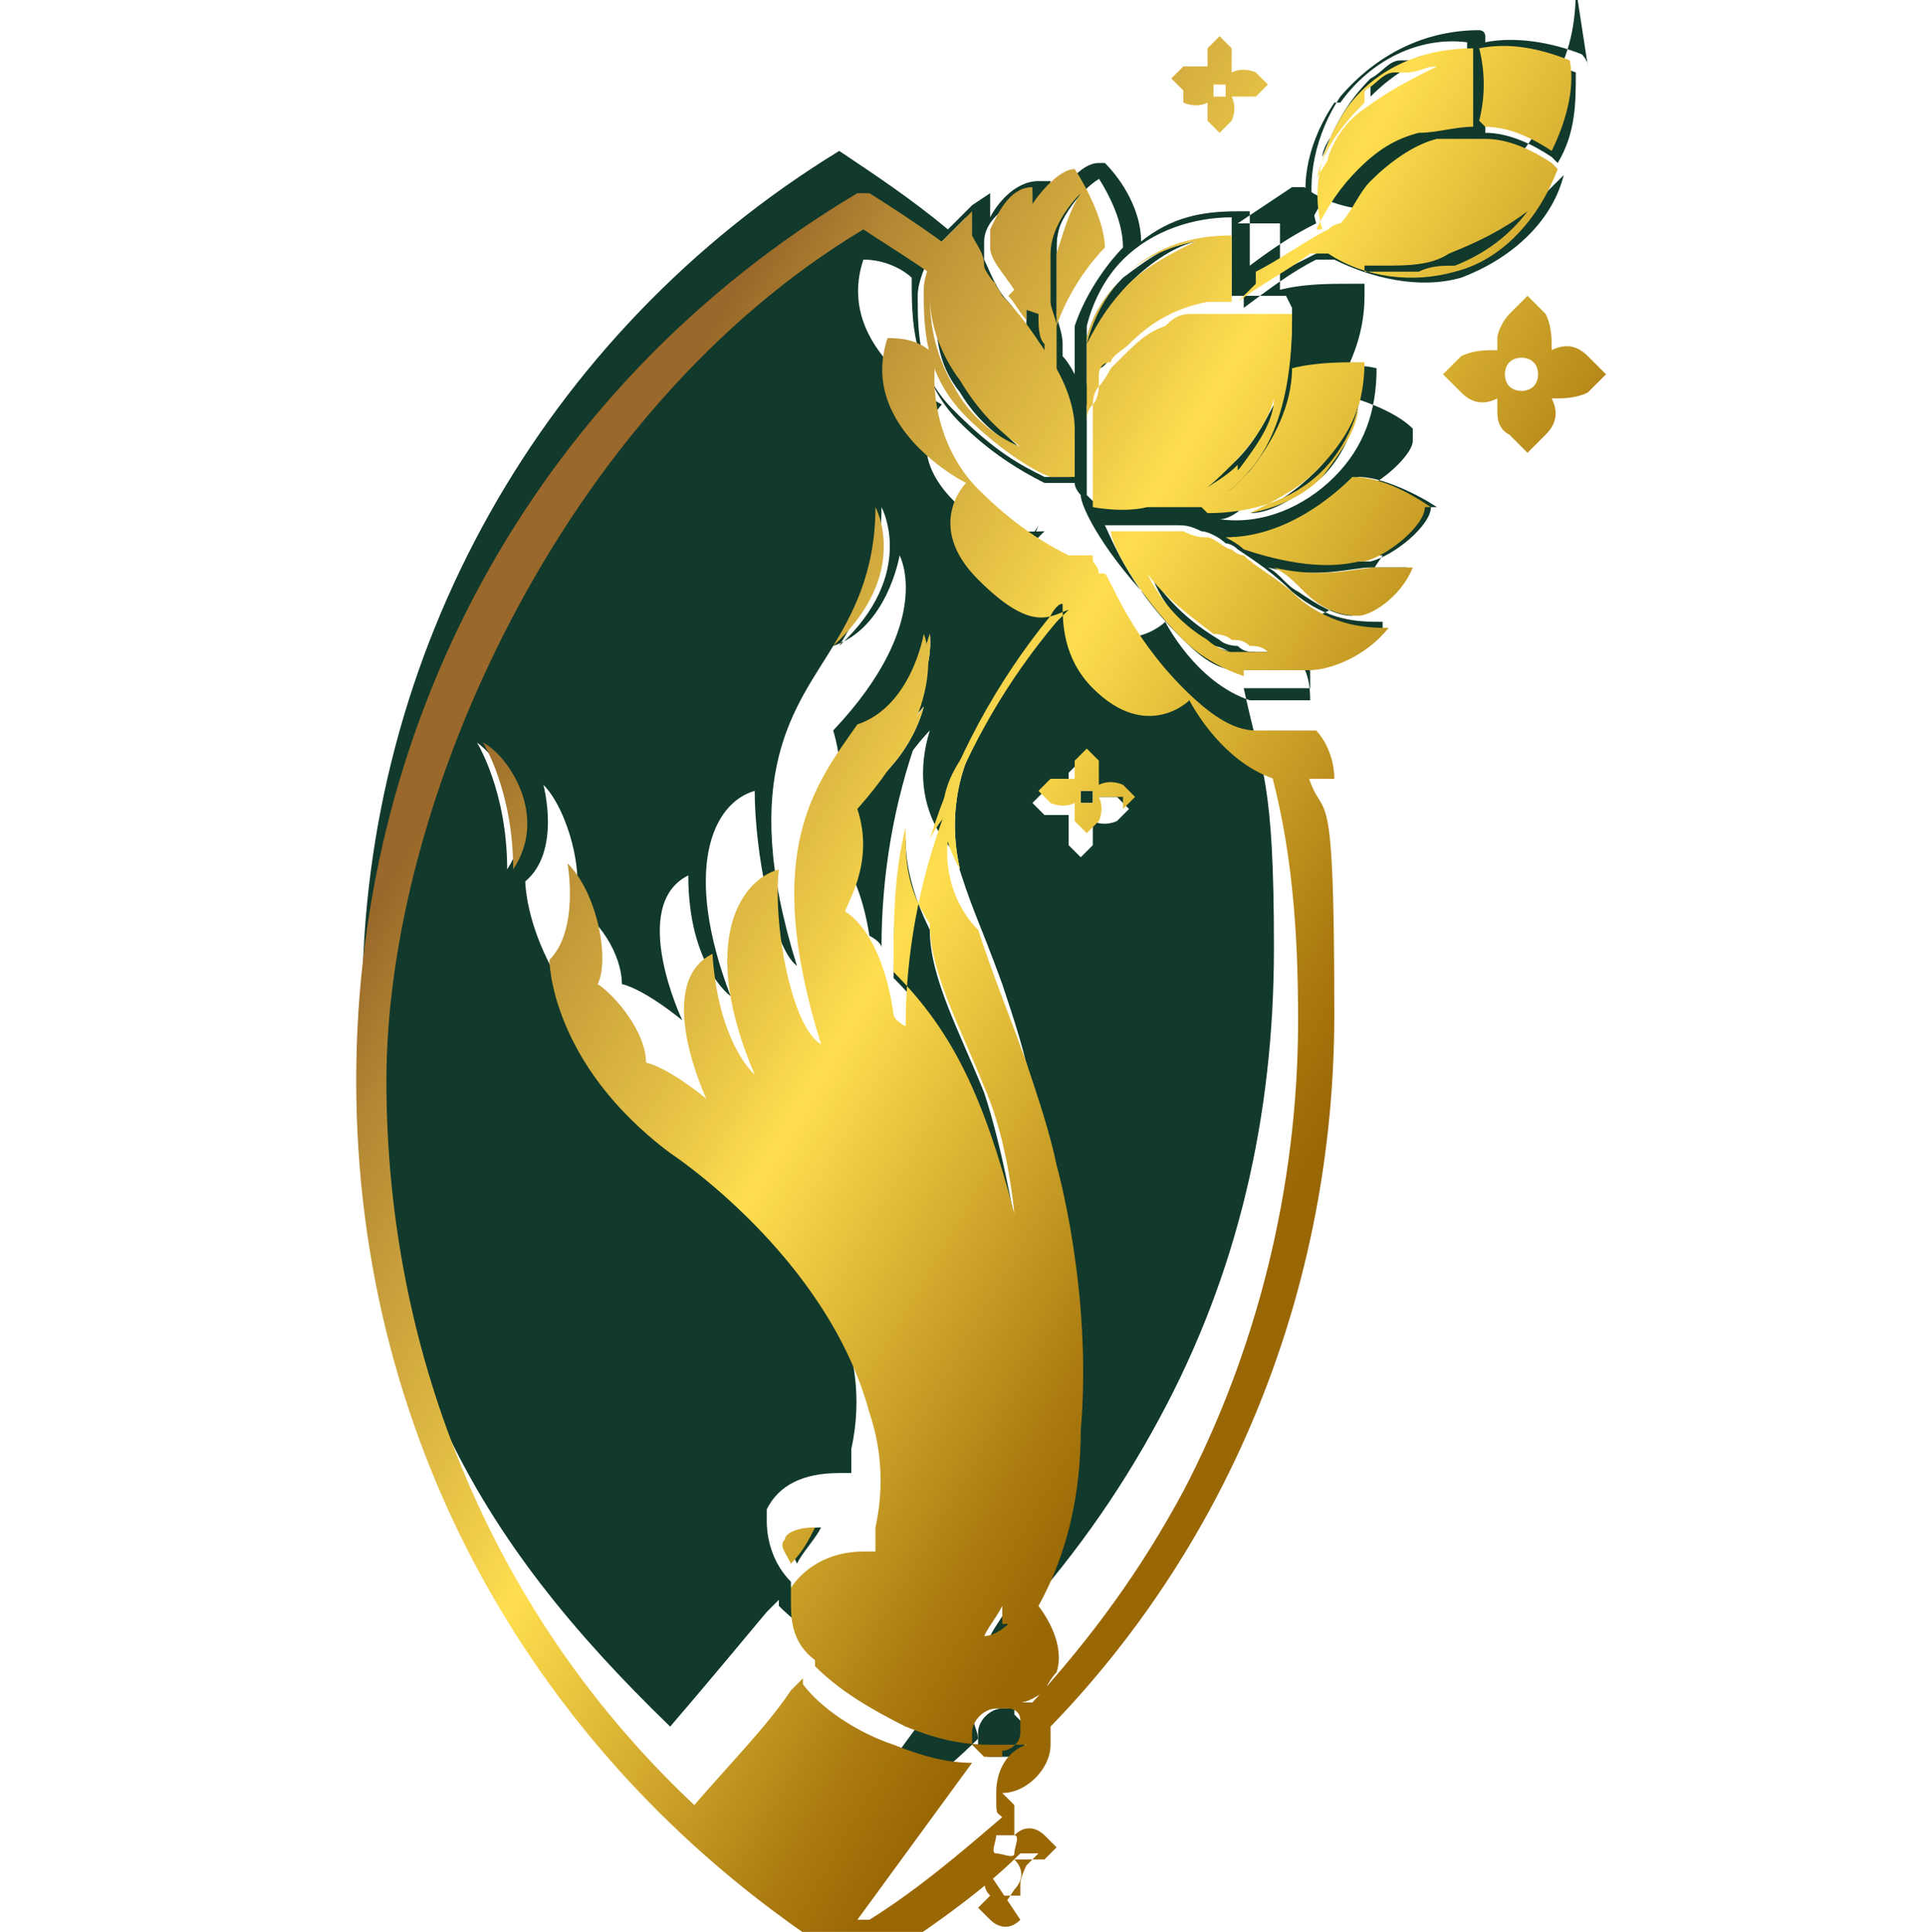 <?xml version="1.0" encoding="UTF-8"?>
<svg xmlns="http://www.w3.org/2000/svg" version="1.1" xmlns:xlink="http://www.w3.org/1999/xlink" viewBox="0 0 31.9 32">
  <defs>
    <style>
      .cls-1 {
        fill: url(#linear-gradient-15);
      }

      .cls-2 {
        fill: url(#linear-gradient-13);
      }

      .cls-3 {
        fill: url(#linear-gradient-2);
      }

      .cls-4 {
        fill: url(#linear-gradient-10);
      }

      .cls-5 {
        fill: url(#linear-gradient-12);
      }

      .cls-6 {
        fill: #11392c;
      }

      .cls-7 {
        fill: url(#linear-gradient-4);
      }

      .cls-8 {
        fill: url(#linear-gradient-3);
      }

      .cls-9 {
        fill: url(#linear-gradient-5);
      }

      .cls-10 {
        fill: url(#linear-gradient-8);
      }

      .cls-11 {
        fill: url(#linear-gradient-14);
      }

      .cls-12 {
        fill: url(#linear-gradient-20);
      }

      .cls-13 {
        fill: url(#linear-gradient-17);
      }

      .cls-14 {
        fill: url(#linear-gradient-7);
      }

      .cls-15 {
        fill: url(#linear-gradient-9);
      }

      .cls-16 {
        fill: url(#linear-gradient-11);
      }

      .cls-17 {
        fill: url(#linear-gradient-19);
      }

      .cls-18 {
        fill: url(#linear-gradient-6);
      }

      .cls-19 {
        fill: url(#linear-gradient-21);
      }

      .cls-20 {
        fill: url(#linear-gradient-16);
      }

      .cls-21 {
        fill: url(#linear-gradient);
      }

      .cls-22 {
        fill: url(#linear-gradient-18);
      }
    </style>
    <linearGradient id="linear-gradient" x1="16.9" y1="-3.3" x2="30.3" y2="4.5" gradientUnits="userSpaceOnUse">
      <stop offset="0" stop-color="#99682a"/>
      <stop offset=".1" stop-color="#b28633"/>
      <stop offset=".4" stop-color="#e9c547"/>
      <stop offset=".5" stop-color="#ffde4f"/>
      <stop offset=".7" stop-color="#d5ad30"/>
      <stop offset=".9" stop-color="#aa7a10"/>
      <stop offset="1" stop-color="#996704"/>
    </linearGradient>
    <linearGradient id="linear-gradient-2" x1="16.1" y1="-1.9" x2="29.5" y2="6" xlink:href="#linear-gradient"/>
    <linearGradient id="linear-gradient-3" x1="7.4" y1="12.9" x2="20.8" y2="20.7" xlink:href="#linear-gradient"/>
    <linearGradient id="linear-gradient-4" x1="10.6" y1="7.5" x2="24" y2="15.3" xlink:href="#linear-gradient"/>
    <linearGradient id="linear-gradient-5" x1="9.9" y1="8.7" x2="23.3" y2="16.5" xlink:href="#linear-gradient"/>
    <linearGradient id="linear-gradient-6" x1="9.5" y1="9.4" x2="22.9" y2="17.3" xlink:href="#linear-gradient"/>
    <linearGradient id="linear-gradient-7" x1="9.5" y1="9.5" x2="22.8" y2="17.3" xlink:href="#linear-gradient"/>
    <linearGradient id="linear-gradient-8" x1="15.4" y1="-.7" x2="28.8" y2="7.2" xlink:href="#linear-gradient"/>
    <linearGradient id="linear-gradient-9" x1="13" y1="3.4" x2="26.4" y2="11.2" xlink:href="#linear-gradient"/>
    <linearGradient id="linear-gradient-10" x1="12.7" y1="3.9" x2="26.1" y2="11.7" xlink:href="#linear-gradient"/>
    <linearGradient id="linear-gradient-11" x1="13.2" y1="3" x2="26.6" y2="10.8" xlink:href="#linear-gradient"/>
    <linearGradient id="linear-gradient-12" x1="12" y1="5.1" x2="25.4" y2="12.9" xlink:href="#linear-gradient"/>
    <linearGradient id="linear-gradient-13" x1="12.9" y1="3.5" x2="26.3" y2="11.4" xlink:href="#linear-gradient"/>
    <linearGradient id="linear-gradient-14" x1="13.7" y1="2.3" x2="27" y2="10.1" xlink:href="#linear-gradient"/>
    <linearGradient id="linear-gradient-15" x1="13.8" y1="2.1" x2="27.1" y2="9.9" xlink:href="#linear-gradient"/>
    <linearGradient id="linear-gradient-16" x1="13.7" y1="2.1" x2="27.1" y2="9.9" xlink:href="#linear-gradient"/>
    <linearGradient id="linear-gradient-17" x1="13.4" y1="2.7" x2="26.8" y2="10.6" xlink:href="#linear-gradient"/>
    <linearGradient id="linear-gradient-18" x1="14.9" y1=".2" x2="28.3" y2="8" xlink:href="#linear-gradient"/>
    <linearGradient id="linear-gradient-19" x1="15.7" y1="-1.1" x2="29" y2="6.7" xlink:href="#linear-gradient"/>
    <linearGradient id="linear-gradient-20" x1="10" y1="8.5" x2="23.4" y2="16.3" xlink:href="#linear-gradient"/>
    <linearGradient id="linear-gradient-21" x1="7.4" y1="13" x2="20.8" y2="20.8" xlink:href="#linear-gradient"/>
  </defs>
  <!-- Generator: Adobe Illustrator 28.6.0, SVG Export Plug-In . SVG Version: 1.2.0 Build 709)  -->
  <g>
    <g id="Layer_1">
      <g>
        <g>
          <path class="cls-6" d="M26.3,1.1h0c0-.1-.1-.2-.1-.2-.5-.2-1.1-.3-1.6-.2h0s0,0,0-.1h0c0-.1-.1-.1-.1-.1-.9,0-1.7.4-2.3,1.1-.4.6-.6,1.4-.4,2.1-.4.2-.7.4-1.1.7,0-.2,0-.4,0-.7v-.2s-.2,0-.2,0c-.6,0-1.1.1-1.6.5,0-.5-.3-1-.6-1.3h0c0,0-.1,0-.1,0-.3,0-.6.4-.8.8,0,0,0-.2,0-.3v-.2s-.2,0-.2,0c-.4,0-.7.4-.8.6,0,0,0,0,0,0v-.4s-.3.2-.3.2c0,0,0,0,0,0,0,0-.1.1-.2.2,0,0-.1.1-.2.2-.6-.5-1.2-.9-1.8-1.3-4.9,3-7.9,8.3-7.9,14.1s1.9,8.9,5.1,12c.6-.7,1.1-1.3,1.6-1.9,0,0,0,0,0,0,0,0,.1-.1.2-.2,0,0,0,0,0,.1.4.4.9.7,1.5,1,.5.2.9.3,1.3.3,0,0,0,0,0,0l-1.9,2.6c0,0,0,0,.2,0,.8-.5,1.6-1.1,2.2-1.7,0-.1-.1-.3-.1-.4,0-.3.2-.6.5-.8,0,0,0,0,.1,0,0,0,0,0,0,0s0,0,0,0c0,0-.2,0-.2,0,0,0-.1,0-.2,0,0,0-.2,0-.3,0-.4,0-.9-.1-1.4-.3-.6-.2-1.2-.6-1.5-1,0,0,0,0,0-.1-.3-.3-.4-.7-.4-1,0,0,0-.1,0-.2.2-.4.6-.6,1.2-.6,0,0,.1,0,.2,0,0-.1,0-.3,0-.4.2-.9,0-1.6-.1-1.9-.7-2.6-3.3-4.3-3.3-4.3-2-1.5-2-3.2-2-3.2.6-.5.3-1.6.3-1.6.4.4.7,1.5.5,2,.4.2.8.8.8,1.3.4.1,1,.6,1,.6,0,0-.9-1.9.1-2.4,0,1.5.7,2,.7,2-.8-2.1-.3-3.2.4-3.4,0,1,.3,2.6.7,2.9-1-3.2,0-4.3.6-5.3.9-.3,1.1-1.5,1.1-1.5,0,0,.6,1.1-1.1,2.9.3,1-.1,1.6-.2,1.7,0,0,0,0,0,0,0,0,.6.4.8,1.7,0,0,.2.1.2.2,0-2.4.8-4.8,2.5-6.7,0,0,.1-.1.2-.2-.3,0-.9.1-1.5-.5-.9-.9-.2-1.6-.2-1.6,0,0-1.8-.9-1.3-2.4.4,0,.7.2.8.3,0,.7,0,1.5.7,2.2s1.1.9,1.5,1.1c0,0,.1,0,.2,0,0,0,.1,0,.2,0,0,0,0,0,0,0h0c0,0,0,.1,0,.1h.1c0,.1.1.2.1.2,0,.2.4,1,1.3,1.9.4.4.8.6,1.2.7,0,0,.2,0,.3,0,.1,0,.2,0,.3,0,.1,0,.2,0,.4,0,.2.2.3.4.3.8-.1,0-.3,0-.4,0-.1,0-.2,0-.3,0-.1,0-.2,0-.3,0-.9-.3-1.4-1.3-1.4-1.3,0,0-.7.7-1.6-.2s-.6-1.1-.5-1.4c0,0-.1.2-.2.2-.9,1.1-1.6,2.4-2,3.7.2-.3.4-.5.4-.5-.4,1.3.4,2,.4,2,.3,1,.4,1.1.8,2.2.2.6.4,1.2.5,1.8h0s.6,2.1.4,4.4c0,1-.3,2-.7,2.9.3.4.4.8.3,1.1,0,.1-.1.2-.2.3,0,0-.2.2-.4.2,0,0,0,0,0,0,0,0,0,0,0,0s0,0,0,0c0,0,.2,0,.2,0,1-1.1,1.8-2.2,2.5-3.5,1.3-2.4,1.9-5,1.9-7.8s-.2-2.9-.5-4.3c0,0,.2,0,.3,0,0,0,.1,0,.2,0s0,0,.1,0c.1,0,.3,0,.4,0h.1s0-.2,0-.2c0-.4-.1-.7-.3-.9.4,0,.9-.3,1.3-.8l.2-.3h-.4s0,0,0,0c.3-.1.5-.4.6-.8v-.3c0,0-.2,0-.2,0-.1,0-.2,0-.3,0,.4-.2.8-.6.8-.8h0c0-.1,0-.2,0-.2-.3-.3-.9-.5-1.3-.6.3-.5.5-1,.5-1.6v-.2s-.2,0-.2,0c-.4,0-.8,0-1.2.1,0-.4,0-.7,0-.9v-.2s-.2,0-.2,0c-.1,0-.3,0-.5,0,.3-.2.6-.4.9-.6h0s0,0,0,0c0,0,0,0,.1,0,0,0,0,0,0,0,0,0,0,0,.1,0,.4.3.9.4,1.5.4s.5,0,.8-.1c.9-.3,1.5-.9,1.8-1.8h0c0-.1,0-.2,0-.2,0,0,0,0,0,0h0c.3-.5.4-1,.4-1.6ZM8.4,14.4c0-1.3-.5-2.1-.5-2.1.3.2,1.1,1.2.5,2.1ZM15.9,14.4c-.4-.8-.3-1.4.3-2.2,0,0-.6.9-.3,2.2ZM17.7,13.6s0,0,0-.1c-.1,0-.3,0-.4,0l-.2-.2h0c0,0,0,0,0,0l.2-.2c0,0,.2-.1.4,0,0,0,0,0,0-.1,0,0,0-.2,0-.2l.2-.2h0s0,0,0,0h0s.2.2.2.2c0,0,.1.2,0,.4.1,0,.3,0,.4,0l.2.2h0c0,0,0,0,0,0l-.2.2c0,0-.2.1-.4,0,0,.1,0,.3,0,.4l-.2.2h0s0,0,0,0h0s-.2-.2-.2-.2c0,0,0-.2,0-.2ZM22.2,1.7c.5-.7,1.3-1.1,2.1-1,0,0,0,0,0,0,0,0,0,.1,0,.2.1.4.1.8,0,1.1,0,0,0,0,0,0,0,0,0,0,0,0-.3,0-.6,0-.9.1-.4.1-.7.3-1,.6-.3.3-.5.6-.7,1,0,0,0,0,0,0-.2-.7,0-1.4.4-2ZM20.4,4.6c0,.1,0,.2,0,.3,0,0,0,0,0,0,0,0,0,0,0,0-.1,0-.2,0-.4,0-.5,0-.9.3-1.3.7,0,0-.2.2-.3.3,0,0,0,0,0,0,0,0-.1.2-.2.2,0,0,0,.2-.1.3,0,.1,0,.2-.1.3,0,0,0,0,0,0,0-.2,0-.3,0-.5,0-.1,0-.3,0-.4,0-.1,0-.2,0-.4.1-.4.3-.8.6-1.1.5-.5,1.2-.7,1.8-.7,0,.3,0,.5,0,.8ZM18.1,2.8c.2.3.5.8.5,1.3-.2.2-.6.7-.8,1.3,0,.1,0,.2,0,.3,0,.1,0,.2,0,.3,0,0,0,.1,0,.2,0,0-.1-.2-.2-.3,0,0,0-.1,0-.2,0-.2-.1-.4-.1-.5,0-.2,0-.3,0-.5,0-.3,0-.5,0-.7h0s0,0,0,0c0,0,0,0,0-.1.1-.4.6-1,.9-1ZM17.1,3.2c0,.2,0,.4,0,.5,0,.2-.1.4-.1.8,0,.1,0,.3,0,.4,0,.1,0,.3,0,.5,0,0,0,0,0,0,0,0,0,0,0,0-.1-.1-.2-.3-.3-.4-.2-.2-.3-.5-.4-.7,0,0,0-.2,0-.2,0,0,0,0,0-.1,0-.3.3-.6.7-.7ZM15.6,4c0,0,.1-.1.2-.2,0,0,.1-.1.2-.2,0,0,0,0,0,0,0,0,0,0,0,0,0,.1,0,.2,0,.4,0,.2,0,.3.2.5,0,.2.2.3.3.5.3.3.5.7.7.9,0,0,0,0,0,0h0c.3.5.5.9.5,1.3,0,0,0,0,0,.1h0c0,0,0,.2,0,.3,0,.1,0,.3,0,.4,0,0,0,0,0,0,0,0,0,0,0,0,0,0-.1,0-.2,0,0,0-.1,0-.2,0-.4-.2-.9-.5-1.4-1-.7-.7-.7-1.5-.7-2.1,0-.2.1-.5.3-.8ZM13.9,10.7c.3-.5.7-1.2.7-2.3,0,0,.6,1.1-.7,2.3ZM14,13.3c.1-.4,0-.8,0-.8.8-.1,1.3-.8,1.3-.8,0,0-.2,1-1.3,1.6ZM14,12.5c.5-.4,1.1-.9,1.4-2,0,0,.2,1.3-1.4,2ZM22.9,10.4c-.3.5-.9.7-1.3.7-.2,0-.3,0-.5,0-.1,0-.2,0-.3,0-.1,0-.2,0-.3,0-.4,0-.7-.3-1-.6-.8-.8-1.1-1.6-1.2-1.8.2,0,.4,0,.7,0h0c.2,0,.3,0,.5,0,.1,0,.2,0,.4.1.1,0,.3.1.4.2,0,0,.1,0,.2.1h0s0,0,0,0c.3.2.6.4.9.7.6.5,1.1.5,1.5.5ZM23.3,9.4c-.1.5-.7.7-.9.8-.3,0-.6-.2-.9-.4-.2-.1-.3-.3-.5-.4.8.2,1.4,0,1.7,0,.1,0,.3,0,.5,0ZM23.7,8.4c0,.3-.6.8-1,.9,0,0,0,0-.1,0,0,0,0,0,0,0,0,0,0,0,0,0-.4,0-1.1.1-1.9-.2,0,0-.2-.1-.3-.2,1,0,1.8-.7,2.1-1,.4,0,1,.3,1.3.5ZM21.6,6.2c.4-.1.8-.2,1.2-.1,0,.7-.2,1.3-.7,1.8-.5.5-1.2.8-1.9.7-.1,0-.2,0-.3,0,0,0,0,0,0,0,0,0,0,0,0,0,0,0,0,0,0,0,0,0,.2,0,.3,0,.2,0,.4-.2.5-.3.1,0,.2-.2.3-.3.5-.5.7-1.1.7-1.7ZM21.4,5.1c0,.5,0,2-.8,2.7,0,0-.1.1-.2.2-.2.1-.3.2-.5.3,0,0-.2,0-.3,0,0,0-.2,0-.3,0,0,0-.2,0-.3,0-.4,0-.8,0-.9,0h0s-.1-.1-.1-.1h0c0,0,0-.1,0-.2,0,0,0-.2,0-.4,0-.1,0-.3,0-.4,0,0,0,0,0,0,0-.2,0-.3,0-.5,0,0,0-.2,0-.3,0,0,0-.2.1-.3,0,0,.1-.2.2-.3,0,0,0,0,0,0,0,0,.1-.1.2-.2.2-.2.5-.4.7-.5.2,0,.3-.1.5-.2.1,0,.3,0,.4,0,.1,0,.3,0,.4,0,.3,0,.6,0,.8,0ZM25.9,2.9c-.2.8-.9,1.4-1.7,1.7-.7.2-1.5,0-2.1-.3,0,0,0,0-.1,0,0,0,0,0-.1,0,0,0,0,0,0,0,0,0,0,0,0,0,0,0,0,0,0,0,0,0,0,0-.1,0,0,0,0,0,0,0-.4.2-.8.5-1.2.8,0,0,0,0,0,0,0,0,0-.2,0-.2.4-.3.8-.5,1.2-.7,0,0,0,0,0,0,0,0,0,0,0,0,0,0,.1,0,.2-.1.1-.3.3-.5.5-.7.3-.3.7-.6,1.1-.7.3,0,.5-.1.8,0,0,0,0,0,0,0,0,0,0,0,0,0,0,0,0,0,0,0,0,0,0,0,0,0,.4,0,.7.2,1.1.4,0,0,.1,0,.1.1,0,0,0,0,0,0ZM25.7,2.6s0,0,0,0c-.3-.2-.7-.4-1.1-.4,0,0,0,0,0,0,0,0,0,0,0,0,0-.4,0-.8,0-1.2,0,0,0,0,0,0,.5,0,1,0,1.5.2,0,.5,0,1-.3,1.5Z"/>
          <path class="cls-6" d="M22.9,4.4c-.1,0-.2,0-.3,0,.3,0,.6.1.9,0,.2,0,.4,0,.6-.1.5-.2.9-.5,1.2-.9-.4.3-.8.6-1.3.7-.4.1-.8.2-1.1.2Z"/>
          <path class="cls-6" d="M22.7,1.6c.3-.3.7-.6,1.2-.7,0,0,0,0,0,0-.2,0-.4,0-.5.1,0,0,0,0,0,0,0,0-.1,0-.2,0,0,0,0,0,0,0-.2,0-.3.2-.5.3-.4.4-.6.8-.8,1.3,0-.1.1-.3.2-.4.2-.3.4-.6.6-.8Z"/>
          <path class="cls-6" d="M16.7,26.9c0,0,0-.2,0-.3-.1.2-.2.3-.3.5.2,0,.3-.1.4-.2Z"/>
          <path class="cls-6" d="M13.2,25.9c.1-.2.3-.4.4-.6-.3,0-.4.1-.5.2,0,0,0,.2.1.4Z"/>
          <path class="cls-6" d="M14.8,16.2c1,1,1.5,2.1,2,4,0,0-.2-1.2-.5-2.1-.4-1-.9-1.9-.9-2.7-.3-.6-.4-1.1-.4-1.5-.2.8-.2,1.6-.2,2.4Z"/>
          <path class="cls-6" d="M19.6,8.3c0,0-.1,0-.2,0,0,0,.2,0,.2,0,0,0,.2,0,.3-.1.2-.1.5-.3.7-.5.3-.3.5-.7.6-1.2-.2.4-.4.8-.7,1.1-.2.2-.4.3-.6.5,0,0-.2,0-.3.1Z"/>
          <path class="cls-6" d="M20.8,10.8c-.1,0-.2,0-.3-.1,0,0-.2,0-.3-.1-.5-.3-.8-.6-1.1-1,.2.5.6.9,1,1.1.1,0,.3.1.4.2.1,0,.2,0,.3,0,.1,0,.2,0,.3,0,.2,0,.3,0,.5,0-.2,0-.3,0-.5,0-.1,0-.2,0-.3-.1Z"/>
          <path class="cls-6" d="M17,7.5c-.4-.3-.7-.7-1-1.1-.3-.5-.4-.9-.5-1.4,0,.5,0,1,.4,1.5.3.5.7.8,1.1,1Z"/>
          <path class="cls-6" d="M17.5,5.3c0-.1,0-.2,0-.4,0-.3,0-.5,0-.8,0-.4.2-.7.4-1-.3.3-.4.6-.5,1,0,.2,0,.5,0,.7,0,.1,0,.3.1.4Z"/>
          <path class="cls-6" d="M18,5.8s0,0,0-.1c.2-.3.4-.7.7-1,.3-.3.7-.6,1.1-.7-.4,0-.8.3-1.2.6-.3.3-.5.6-.6,1,0,0,0,.1,0,.2Z"/>
          <path class="cls-6" d="M21.9,7.9c.3-.3.5-.7.6-1.2-.2.4-.4.8-.7,1.1-.3.3-.7.6-1.1.7.4,0,.8-.3,1.2-.6Z"/>
          <path class="cls-6" d="M16.8,28.3c0,0-.1,0-.2,0-.2,0-.4.2-.4.4s0,.1,0,.2c0,0,0,.2.2.2,0,0,.2,0,.3,0s0,0,0,0c.2,0,.3-.2.3-.3,0,0,0,0,0,0,0,0,0-.2,0-.2,0,0-.1-.1-.2-.2Z"/>
          <path class="cls-6" d="M18.1,13.3c0,0,0-.2,0-.2s-.2,0-.2,0,0,.2,0,.2c0,0,.2,0,.2,0Z"/>
        </g>
        <path class="cls-21" d="M24.6,2.1s0,0,0,0c0,0,0,0,0,0,.4,0,.8.2,1.1.4,0,0,0,0,0,0,.2-.4.4-1,.3-1.5-.5-.2-1-.3-1.5-.2,0,0,0,0,0,0,.1.4.1.8,0,1.2Z"/>
        <path class="cls-3" d="M21.8,3.8c.2-.4.4-.7.7-1,.3-.3.6-.5,1-.6.3,0,.6-.1.9-.1,0,0,0,0,0,0,0,0,0,0,0,0,0-.4,0-.8,0-1.1,0,0,0-.1,0-.2,0,0,0,0,0,0-.8,0-1.6.3-2.1,1-.4.6-.6,1.3-.4,2,0,0,0,0,0,0ZM22.6,1.5c.2-.1.3-.3.5-.3,0,0,0,0,0,0,0,0,.1,0,.2,0,0,0,0,0,0,0,.2,0,.3-.1.5-.1,0,0,0,0,0,0-.4.2-.8.4-1.2.7-.3.2-.5.5-.6.8,0,.1-.2.3-.2.4.1-.5.4-.9.8-1.3Z"/>
        <path class="cls-8" d="M8,12.3s.5.8.5,2.1c.6-.9-.1-1.9-.5-2.1Z"/>
        <path class="cls-7" d="M14.5,8.4c0,1.1-.4,1.8-.7,2.3,1.3-1.2.7-2.3.7-2.3Z"/>
        <path class="cls-9" d="M15.4,10.5c-.3,1-.9,1.6-1.4,2,1.6-.7,1.4-2,1.4-2Z"/>
        <path class="cls-18" d="M15.9,14.4c-.3-1.3.3-2.2.3-2.2-.6.7-.8,1.3-.3,2.2Z"/>
        <path class="cls-14" d="M15.3,11.7s-.4.7-1.3.8c0,0,.1.3,0,.8,1.1-.6,1.3-1.6,1.3-1.6Z"/>
        <path class="cls-10" d="M20.5,5s0,0,0,0c.4-.3.8-.5,1.2-.8,0,0,0,0,0,0,0,0,0,0,.1,0,0,0,0,0,0,0,0,0,0,0,0,0,0,0,0,0,0,0,0,0,0,0,.1,0,0,0,0,0,.1,0,.6.4,1.4.5,2.1.3.8-.2,1.4-.9,1.7-1.7,0,0,0,0,0,0,0,0,0,0-.1-.1-.3-.2-.7-.4-1.1-.4,0,0,0,0,0,0,0,0,0,0,0,0,0,0,0,0,0,0,0,0,0,0,0,0-.3,0-.6,0-.8,0-.4.1-.8.4-1.1.7-.2.2-.3.5-.5.7,0,0-.1,0-.2.1,0,0,0,0,0,0,0,0,0,0,0,0-.4.2-.8.5-1.2.7,0,0,0,.2,0,.2ZM22.6,4.4c.1,0,.2,0,.3,0,.4,0,.8,0,1.1-.2.5-.2.9-.4,1.3-.7-.3.4-.7.7-1.2.9-.2,0-.4,0-.6.1-.3,0-.6,0-.9,0Z"/>
        <path class="cls-15" d="M23.7,8.4c-.3-.2-.8-.5-1.3-.5-.3.3-1.1,1-2.1,1,0,0,.2.1.3.2.9.3,1.5.3,1.9.2,0,0,0,0,0,0,0,0,0,0,0,0,0,0,0,0,.1,0,.4-.1,1-.6,1-.9Z"/>
        <path class="cls-4" d="M23.3,9.4c-.2,0-.4,0-.5,0-.3,0-.9.2-1.7,0,.2.1.3.2.5.4.3.3.6.4.9.4.2,0,.7-.3.9-.8Z"/>
        <path class="cls-16" d="M18,8.3h0s.1.1.1.1h0c0,0,.5.1.9,0,0,0,.2,0,.3,0,0,0,.2,0,.3,0,0,0,.2,0,.3,0,.2,0,.3-.2.5-.3,0,0,.1-.1.2-.2.8-.8.8-2.2.8-2.7-.2,0-.4,0-.8,0-.1,0-.2,0-.4,0-.1,0-.3,0-.4,0-.2,0-.3,0-.5.2-.3.1-.5.3-.7.5s-.1.1-.2.2c0,0,0,0,0,0,0,0-.1.2-.2.3,0,0,0,.2-.1.3,0,0,0,.2,0,.3,0,.2,0,.3,0,.5,0,0,0,0,0,0,0,.1,0,.3,0,.4,0,.1,0,.3,0,.4,0,0,0,.1,0,.1ZM20.5,7.7c-.2.2-.4.3-.7.5,0,0-.2,0-.3.1,0,0-.2,0-.2,0,0,0,.1,0,.2,0,0,0,.2,0,.3-.1.2-.1.4-.3.6-.5.3-.3.6-.7.7-1.1,0,.4-.3.8-.6,1.2Z"/>
        <path class="cls-5" d="M20.6,11.1c.1,0,.2,0,.3,0,.1,0,.2,0,.3,0,.2,0,.3,0,.5,0,.3,0,.9-.2,1.3-.7-.3,0-.9,0-1.5-.5-.3-.3-.7-.5-.9-.7,0,0,0,0,0,0h0c0,0-.1,0-.2-.1-.1,0-.3-.2-.4-.2-.1,0-.2,0-.4-.1-.2,0-.3,0-.5,0h0c-.3,0-.5,0-.7,0,0,.2.4,1,1.2,1.8.3.3.7.5,1,.6ZM19,9.5c.3.4.7.7,1.1,1,0,0,.2,0,.3.1.1,0,.2,0,.3.1.1,0,.2,0,.3.1.2,0,.3,0,.5,0-.2,0-.3,0-.5,0-.1,0-.2,0-.3,0-.1,0-.2,0-.3,0-.1,0-.3-.1-.4-.2-.5-.3-.8-.7-1-1.1Z"/>
        <path class="cls-2" d="M15.6,4c-.2.3-.3.6-.3.8,0,.6,0,1.4.7,2.1.5.5,1.1.9,1.4,1,0,0,.1,0,.2,0,0,0,.1,0,.2,0,0,0,0,0,0,0,0,0,0,0,0,0,0,0,0-.2,0-.4,0,0,0-.2,0-.3h0s0,0,0-.1c0-.4-.2-.9-.5-1.3h0s0,0,0,0c-.2-.3-.4-.6-.7-.9-.1-.2-.3-.4-.3-.5,0-.2-.1-.3-.2-.5,0-.1,0-.3,0-.4,0,0,0,0,0,0,0,0,0,0,0,0,0,0-.1.1-.2.2,0,0-.1.1-.2.2ZM15.8,6.4c-.3-.5-.4-1-.4-1.5,0,.5.2,1,.5,1.4.3.5.6.8,1,1.1-.5-.2-.9-.6-1.1-1Z"/>
        <path class="cls-11" d="M16.7,4.9c.1.1.2.3.3.4,0,0,0,0,0,0,0,0,0,0,0,0,0-.2,0-.3,0-.5,0-.2,0-.3,0-.4,0-.3,0-.6.1-.8,0-.1,0-.3,0-.5-.4,0-.6.5-.7.7,0,0,0,.1,0,.1,0,0,0,.2,0,.2,0,.2.2.4.4.7Z"/>
        <path class="cls-1" d="M17.2,5.2c0,.2,0,.4.1.5,0,0,0,.1,0,.2,0,0,.1.2.2.3,0,0,0-.1,0-.2,0-.1,0-.2,0-.3,0-.1,0-.2,0-.3.2-.6.6-1.1.8-1.3,0-.4-.3-1-.5-1.3-.3,0-.8.6-.9,1,0,0,0,0,0,.1,0,0,0,0,0,0h0c0,.2,0,.4,0,.7,0,.1,0,.3,0,.5ZM17.4,4.2c0-.4.3-.8.5-1-.2.3-.3.7-.4,1,0,.3,0,.5,0,.8,0,.1,0,.2,0,.4,0-.1-.1-.3-.1-.4,0-.2,0-.5,0-.7Z"/>
        <path class="cls-20" d="M18.2,6.2c0,0,0-.2.2-.2,0,0,0,0,0,0,0-.1.2-.2.3-.3.4-.4.8-.6,1.3-.7.1,0,.2,0,.4,0,0,0,0,0,0,0,0,0,0,0,0,0,0-.1,0-.2,0-.3,0-.3,0-.5,0-.8-.7,0-1.3.2-1.8.7-.3.3-.5.7-.6,1.1,0,.1,0,.2,0,.4,0,.1,0,.3,0,.4,0,.2,0,.3,0,.5,0,0,0,0,0,0,0-.1,0-.2.1-.3,0,0,0-.2.1-.3ZM18.6,4.6c.3-.3.7-.5,1.2-.6-.4.2-.8.4-1.1.7-.3.3-.5.6-.7,1,0,0,0,0,0,.1,0,0,0-.1,0-.2.1-.4.3-.7.6-1Z"/>
        <path class="cls-13" d="M20,8.5c0,0-.2,0-.3,0,0,0,0,0,0,0,0,0,0,0,0,0,0,0,0,0,0,0,.1,0,.2,0,.3,0,.7,0,1.4-.2,1.9-.7.5-.5.7-1.2.7-1.8-.4,0-.8,0-1.2.1,0,.6-.3,1.2-.7,1.7,0,0-.2.2-.3.3-.2.1-.4.2-.5.3ZM21.9,7.9c-.3.3-.7.5-1.2.6.4-.2.8-.4,1.1-.7.3-.3.6-.7.7-1.1,0,.4-.3.8-.6,1.2Z"/>
        <path class="cls-22" d="M25.7,5.8c0-.2,0-.4-.1-.6l-.3-.3h0c0,0,0,0,0,0h0c0,0-.3.3-.3.3-.1.1-.2.3-.2.4s0,.1,0,.2c-.2,0-.4,0-.6.1l-.3.3h0c0,0,0,0,0,0l.3.3c.2.2.4.2.6.1,0,0,0,.1,0,.2,0,.1,0,.3.2.4l.3.3h0c0,0,0,0,0,0h0c0,0,.3-.3.3-.3.2-.2.2-.4.1-.6.2,0,.4,0,.6-.1l.3-.3h0c0,0,0,0,0,0l-.3-.3c-.2-.2-.4-.2-.6-.1ZM25.4,6.4c-.1.1-.3.1-.4,0-.1-.1-.1-.3,0-.4.1-.1.3-.1.4,0s.1.3,0,.4Z"/>
        <path class="cls-17" d="M19.6,1.7c0,0,.2.1.4,0,0,0,0,0,0,.1,0,0,0,.2,0,.2l.2.2h0s0,0,0,0h0s.2-.2.2-.2c0,0,.1-.2,0-.4.1,0,.3,0,.4,0l.2-.2h0c0,0,0,0,0,0l-.2-.2c0,0-.2-.1-.4,0,0-.1,0-.3,0-.4l-.2-.2h0s0,0,0,0h0s-.2.2-.2.2c0,0,0,.2,0,.2s0,0,0,.1c-.1,0-.3,0-.4,0l-.2.2h0c0,0,0,0,0,0l.2.2ZM20.1,1.4c0,0,.2,0,.2,0s0,.2,0,.2c0,0-.2,0-.2,0,0,0,0-.2,0-.2Z"/>
        <path class="cls-12" d="M18.6,13.4l.2-.2h0c0,0,0,0,0,0l-.2-.2c0,0-.2-.1-.4,0,0-.1,0-.3,0-.4l-.2-.2h0s0,0,0,0h0s-.2.2-.2.2c0,0,0,.2,0,.2s0,0,0,.1c-.1,0-.3,0-.4,0l-.2.2h0c0,0,0,0,0,0l.2.2c0,0,.2.1.4,0,0,0,0,0,0,.1,0,0,0,.2,0,.2l.2.2h0s0,0,0,0h0s.2-.2.2-.2c0,0,.1-.2,0-.4.1,0,.3,0,.4,0ZM18.1,13.3c0,0-.2,0-.2,0,0,0,0-.2,0-.2s.2,0,.2,0,0,.2,0,.2Z"/>
        <path class="cls-19" d="M16.3,30.9c0,0,0,.1,0,.2,0,.1,0,.2.1.3l.2.2h0c0,0,0,0,0,0h0c0,0,.2-.3.2-.3.1-.1.2-.3,0-.5.2,0,.3,0,.5,0l.2-.2h0c0,0,0,0,0,0l-.2-.2c-.1-.1-.3-.2-.5,0,0-.2,0-.3,0-.5l-.2-.2h0c.4,0,.8-.4.8-.8s0-.2,0-.3c3-3.1,4.7-7.3,4.7-11.8s-.2-2.9-.5-4.2c0,0,0,0-.1,0s-.1,0-.2,0c0,0-.2,0-.3,0,.4,1.4.5,2.8.5,4.3,0,2.8-.7,5.5-1.9,7.8-.7,1.3-1.5,2.4-2.5,3.5,0,0-.1,0-.2,0,0,0,0,0,0,0s0,0,0,0c0,0,0,0,0,0,.1,0,.3-.1.4-.2,0,0,.1-.2.2-.3.1-.3,0-.7-.3-1.1.5-.9.7-1.9.7-2.9.2-2.3-.4-4.4-.4-4.4h0c-.1-.5-.3-1.1-.5-1.7-.4-1.1-.5-1.3-.8-2.2,0,0-.8-.7-.4-2,0,0-.2.1-.4.5.4-1.3,1.1-2.6,2-3.7,0,0,.1-.2.2-.2,0,.3,0,.9.5,1.4.9.9,1.6.2,1.6.2,0,0,.5,1,1.4,1.3,0,0,.2,0,.3,0,0,0,.2,0,.3,0,.1,0,.3,0,.4,0,0-.4-.2-.7-.3-.8-.1,0-.2,0-.4,0,0,0-.2,0-.3,0,0,0-.2,0-.3,0-.4,0-.8-.3-1.2-.7-.9-.9-1.2-1.8-1.3-1.9h-.1c0-.1-.1-.2-.1-.2h0c0,0,0-.1,0-.1,0,0,0,0,0,0,0,0-.1,0-.2,0,0,0-.1,0-.2,0-.4-.2-.9-.5-1.5-1.1s-.8-1.5-.7-2.2c-.2-.2-.4-.3-.8-.3-.5,1.5,1.3,2.4,1.3,2.4,0,0-.7.7.2,1.6s1.2.6,1.5.5c0,0-.1.1-.2.2-1.6,1.9-2.5,4.3-2.5,6.7,0,0-.2-.1-.2-.2-.2-1.4-.8-1.7-.8-1.7,0,0,0,0,0,0,0-.1.5-.8.2-1.7,1.6-1.8,1.1-2.9,1.1-2.9,0,0-.2,1.2-1.1,1.5-.7,1-1.6,2.1-.6,5.3-.5-.3-.8-2-.7-2.9-.7.2-1.3,1.3-.4,3.4,0,0-.6-.5-.7-2-1,.5-.1,2.4-.1,2.4,0,0-.6-.5-1-.6,0-.5-.5-1.1-.8-1.3.2-.4,0-1.5-.5-2,0,0,.2,1.1-.3,1.6,0,0,0,1.7,2,3.2,0,0,2.6,1.7,3.3,4.3.1.3.3,1,.1,1.9,0,.1,0,.3,0,.4,0,0-.1,0-.2,0-.6,0-1,.3-1.2.6,0,0,0,.1,0,.2,0,.3,0,.7.4,1,0,0,0,0,0,.1.4.4.9.7,1.5,1,.5.2.9.3,1.4.3,0,0,.2,0,.3,0s.1,0,.2,0c0,0,.2,0,.2,0,0,0,0,0,0,0,0,0,0,0,0,0,0,0,0,0-.1,0-.3.1-.5.4-.5.8s0,.3.1.4c-.7.6-1.4,1.2-2.2,1.7,0,0-.1,0-.2,0l1.9-2.6s0,0,0,0c-.4,0-.8-.1-1.3-.3-.6-.2-1.2-.6-1.5-1,0,0,0,0,0-.1,0,0-.1.1-.2.2,0,0,0,0,0,0-.4.6-1,1.2-1.6,1.9-3.3-3.1-5.1-7.4-5.1-12s2.9-11.1,7.9-14.1c.6.4,1.3.8,1.8,1.3,0,0,.1-.1.2-.2,0,0,.1-.1.2-.2-.6-.5-1.3-1-2.1-1.5h-.1c0,0-.1,0-.1,0-5.2,3.1-8.3,8.6-8.3,14.7s3.1,11.5,8.3,14.7h.1c0,0,.1,0,.1,0,.9-.6,1.8-1.2,2.5-1.9,0,0,.2,0,.3,0h0s-.2.2-.2.2c0,0-.1.2-.1.3s0,.1,0,.2c-.2,0-.3,0-.5,0l-.2.2h0c0,0,0,0,0,0l.2.2c.1.1.3.2.5,0ZM16.7,26.9c0,0-.2.2-.4.2.1-.2.2-.3.3-.5,0,.1,0,.2,0,.3ZM15,13.8c0,.4,0,.9.4,1.5,0,.8.5,1.7.9,2.7.4.9.5,2.1.5,2.1-.5-1.9-1-3-2-4,0-.8,0-1.6.2-2.4ZM13,25.5c0-.1.2-.2.5-.2-.1.2-.2.4-.4.6-.1-.2-.2-.3-.1-.4ZM16.6,29.1c0,0-.2,0-.3,0,0,0-.1-.1-.2-.2,0,0,0,0,0-.2,0-.2.2-.4.4-.4s.1,0,.2,0c0,0,.2,0,.2.2,0,0,0,.2,0,.2s0,0,0,0c0,.2-.2.3-.3.3,0,0,0,0,0,0ZM16.5,30.4c0,0,.2,0,.3,0s0,.2,0,.3-.2,0-.3,0,0-.2,0-.3Z"/>
      </g>
    </g>
  </g>
</svg>